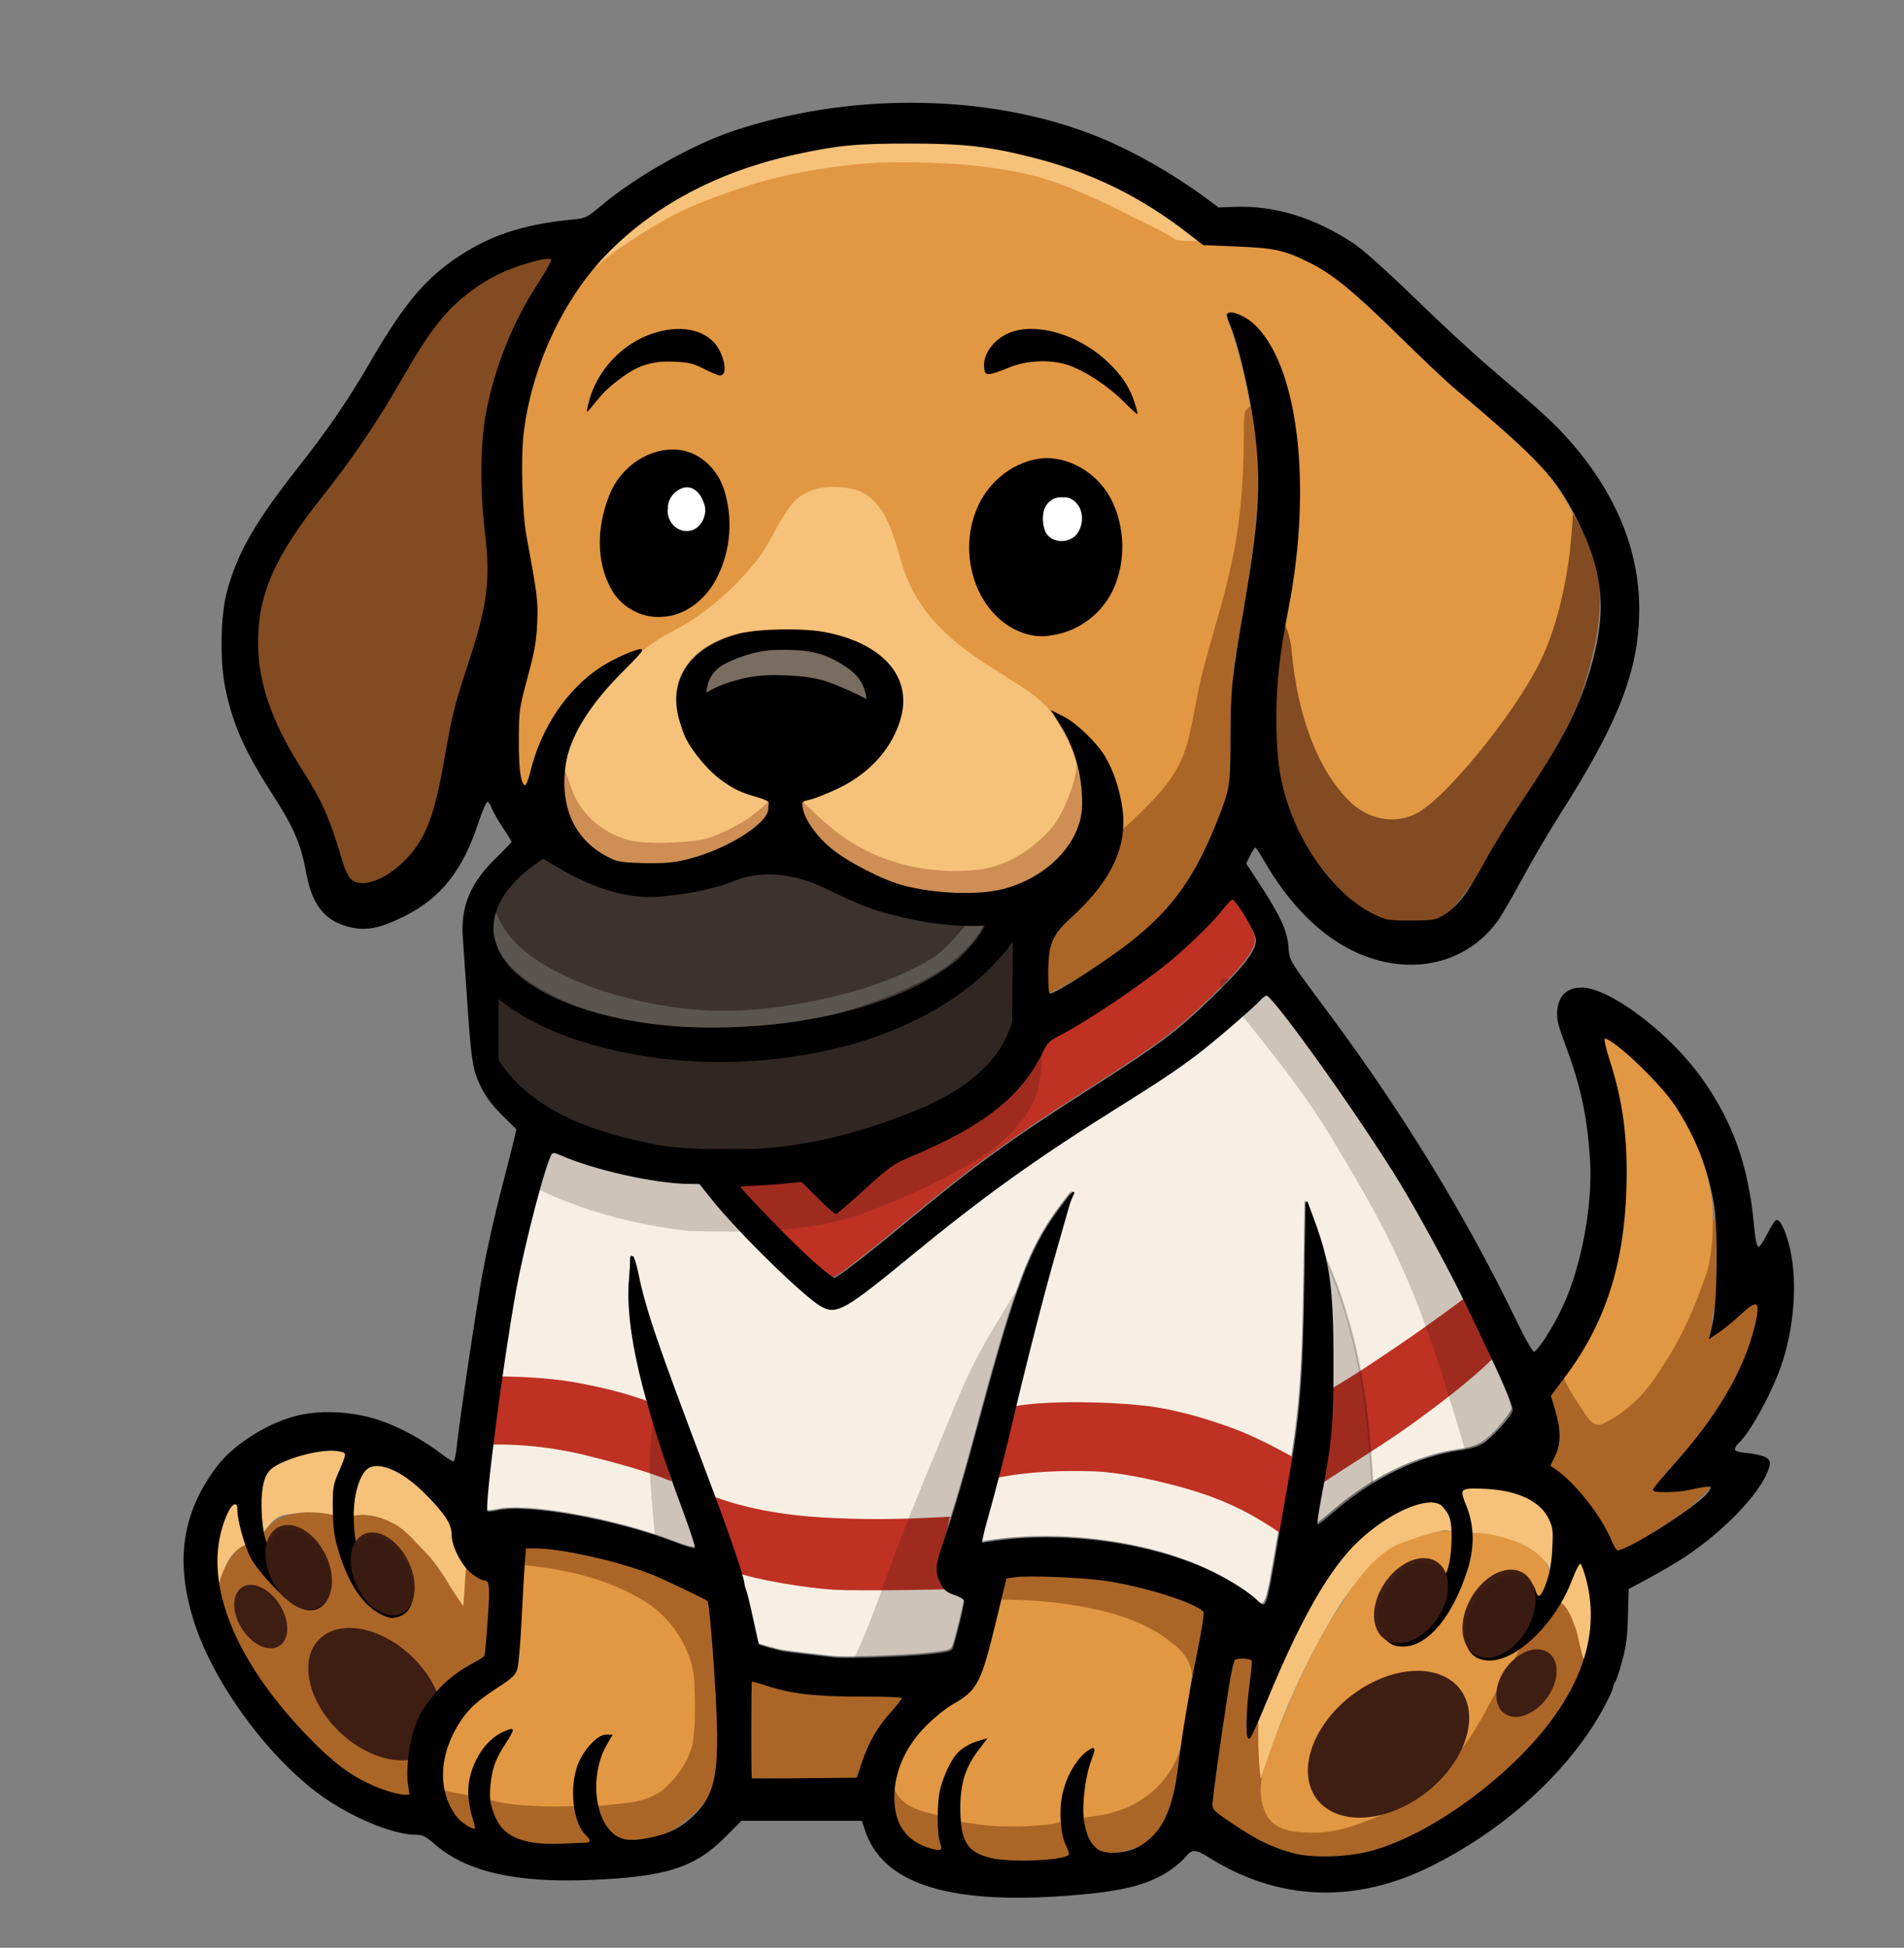 <?xml version="1.0" encoding="UTF-8" standalone="no"?>
<!-- Created with Inkscape (http://www.inkscape.org/) -->

<svg
   width="252mm"
   height="257.721mm"
   viewBox="0 0 252 257.721"
   version="1.1"
   id="svg5"
   inkscape:version="1.1.1 (3bf5ae0d25, 2021-09-20)"
   sodipodi:docname="hockey-pup.svg"
   xmlns:inkscape="http://www.inkscape.org/namespaces/inkscape"
   xmlns:sodipodi="http://sodipodi.sourceforge.net/DTD/sodipodi-0.dtd"
   xmlns="http://www.w3.org/2000/svg"
   xmlns:svg="http://www.w3.org/2000/svg">
  <rect x="0" y="0" width="252" height="257.721" fill="#808080" stroke="none"/>
  <sodipodi:namedview
     id="namedview7"
     pagecolor="#ffffff"
     bordercolor="#666666"
     borderopacity="1.0"
     inkscape:pageshadow="2"
     inkscape:pageopacity="0.0"
     inkscape:pagecheckerboard="0"
     inkscape:document-units="mm"
     showgrid="false"
     inkscape:zoom="0.34999068"
     inkscape:cx="741.44832"
     inkscape:cy="501.44192"
     inkscape:window-width="1920"
     inkscape:window-height="1009"
     inkscape:window-x="-8"
     inkscape:window-y="-8"
     inkscape:window-maximized="1"
     inkscape:current-layer="g95006"
     showborder="false"
     lock-margins="true"
     fit-margin-top="5"
     fit-margin-left="5"
     fit-margin-right="5"
     fit-margin-bottom="5" />
  <defs
     id="defs2" />
  <g
     inkscape:groupmode="layer"
     id="layer7"
     inkscape:label="Shade path"
     style="display:inline"
     sodipodi:insensitive="true"
     transform="translate(5,12.325)">
    <path
       id="path10430-9"
       style="display:inline;fill:#ab6627;fill-opacity:1;stroke:none;stroke-width:0.265;stroke-opacity:1"
       d="m 219.346,157.01 c -0.341,1.681 -1.151,5.358 -2.606,7.803 -1.998,3.668 -4.069,6.992 -7.537,9.474 -1.082,0.753 -1.743,1.482 -3.118,1.17 -1.216,-1.145 -1.811,-2.469 -2.674,-3.852 -0.201,-0.787 -1.697,-2.782 -1.697,-2.782 0,0 -1.847,2.273 -2.195,2.7 -0.257,0.878 0.518,2.189 0.64,3.043 0.596,2.113 0.287,4.582 -0.958,6.482 -0.171,0.748 1.637,1.089 2.007,1.563 3.119,2.456 4.574,6.332 6.182,9.957 0.146,0.693 1.826,0.598 2.249,0.293 2.867,-1.355 5.935,-3.531 8.517,-5.368 0.899,-0.707 2.227,-1.852 2.955,-2.737 0.657,-0.655 0.612,-1.629 -0.356,-1.481 -0.968,0.148 -2.833,0.479 -4.136,0.619 -0.886,0.049 -1.261,0.286 -2.113,0.016 0.731,-1.207 1.425,-1.875 2.342,-2.849 4.894,-5.338 8.478,-10.19 10.325,-17.296 0.133,-0.884 0.865,-3.4 0.666,-4.301 -0.34,-0.624 -1.83,0.042 -2.134,0.369 -1.328,1.375 -2.005,2.211 -3.977,3.449 -0.476,-1.241 0.291,-2.257 0.305,-3.437 0.014,-1.18 0.754,-9.872 0.146,-10.927 -2.044,0.682 -2.49,6.412 -2.831,8.092 z"
       sodipodi:nodetypes="zccccccccccccczccccccczcz" />
    <path
       id="path10396-2"
       style="display:inline;fill:#ab6627;fill-opacity:1;stroke:none;stroke-width:0.265;stroke-opacity:1"
       d="m 94.166,209.168 c -0.7,0.116 -0.411,0.993 -0.489,1.491 -0.039,4.199 -0.09,8.4 0.038,12.598 4.997,0.085 9.994,-0.035 14.99,-0.062 0.96,-3.149 2.127,-6.3 4.395,-8.753 0.697,-0.772 1.441,-1.54 1.841,-2.518 -0.47,-0.887 -1.613,-0.598 -2.433,-0.704 -5.547,-0.162 -11.276,0.271 -16.592,-1.643 -0.572,-0.171 -1.151,-0.372 -1.75,-0.408 z" />
    <path
       style="display:inline;fill:#ab6627;fill-opacity:1;stroke:none;stroke-width:0.265;stroke-opacity:1"
       d="m 64.22,226.159 c -1.008,-0.044 -8.944,-1.87 -8.944,-1.87 -0.384,-0.068 -2.632,-2.278 -2.632,-2.278 l 0.129,3.145 c 0.063,1.54 2.03,3.726 3.881,4.707 2.364,1.252 5.263,1.672 7.063,1.866 1.8,0.194 15.686,-0.154 17.385,-0.551 1.699,-0.398 6.382,-3.256 7.748,-6.053 1.283,-2.627 1.474,-5.065 1.09,-12.587 -0.181,-3.544 -0.034,-7.095 -0.051,-8.57 -0.017,-1.474 -0.051,-3.62 -0.27,-5.425 -1.276,-0.589 -7.952,-3.761 -10.916,-4.704 -4.161,-1.325 -12.277,-2.787 -14.03,-2.617 -0.742,0.072 -1.345,1.499 -1.557,2.243 -0.295,1.035 -0.17,2.159 1.142,2.165 0.457,0.002 3.813,0.109 5.32,0.409 7.136,1.425 12.047,4.317 14.568,7.98 2.53,3.677 3.364,10.158 1.79,15.46 -0.487,1.64 -2.206,3.898 -3.678,4.964 -1.316,0.953 -3.354,1.356 -5.469,1.652 -3.585,0.243 -7.852,0.308 -12.57,0.062 z"
       id="path10380-7"
       sodipodi:nodetypes="cscsszzsszcssscsssscc" />
    <path
       style="display:inline;fill:#ab6627;fill-opacity:1;stroke:none;stroke-width:0.265;stroke-opacity:1"
       d="m 151.128,223.56 c 0.737,-2.768 -0.477,-5.326 -0.986,-3.921 -0.468,1.293 -4.572,5.487 -6.103,6.262 -1.531,0.775 -3.451,1.518 -4.6,1.761 -1.149,0.243 -5.35,1.143 -10.487,0.914 -5.138,-0.229 -9.821,-1.067 -11.355,-1.626 -0.853,-0.311 -4.27,-2.681 -4.78,-3.919 -0.115,-0.28 -1.286,0.136 -1.291,0.482 -0.033,2.288 0.313,4.93 1.784,6.721 5.54,3.947 11.338,3.695 15.804,3.781 4.466,0.087 14.012,-0.592 17.331,-2.361 2.21,-1.419 3.945,-5.325 4.682,-8.093 z"
       id="path10352-7"
       sodipodi:nodetypes="zszzzsssczcz" />
    <path
       style="fill:#ab6627;fill-opacity:1;stroke:none;stroke-width:0.265px;stroke-linecap:butt;stroke-linejoin:miter;stroke-opacity:1"
       d="m 125.952,200.116 c 0,0 3.503,-0.189 5.615,-0.06 2.112,0.129 4.817,0.469 7.016,0.935 2.199,0.466 4.222,0.982 6.147,1.804 1.925,0.822 4.135,2.091 5.336,3.068 1.201,0.978 1.536,1.529 2.081,2.344 0.545,0.815 1.203,2.472 1.203,2.472 l 2.272,-10.825 c 0,0 -4.888,-2.52 -7.818,-3.408 -2.93,-0.888 -6.215,-1.407 -9.689,-1.737 -3.474,-0.33 -11.092,-0.134 -11.092,-0.134 -0.273,1.751 -1.127,3.682 -1.071,5.539 z"
       id="path202382"
       sodipodi:nodetypes="czzzzzcczzcc" />
    <path
       style="fill:#ab6627;fill-opacity:1;stroke:none;stroke-width:0.265px;stroke-linecap:butt;stroke-linejoin:miter;stroke-opacity:1"
       d="m 56.509,194.663 -0.378,5.292 c 0,0 -2.034,-3.352 -3.213,-4.914 -1.13,-1.497 -2.288,-3.001 -3.685,-4.252 -0.912,-0.816 -1.89,-1.622 -3.024,-2.084 -1.243,-0.506 -2.637,-0.513 -3.969,-0.679 -1.505,-0.187 -3.02,-0.41 -4.536,-0.356 -1.874,0.066 -3.849,0.073 -5.563,0.834 -0.824,0.366 -1.47,1.009 -2.091,1.717 -0.956,1.09 -2.548,1.449 -3.591,2.457 -0.587,0.567 -1.028,1.274 -1.451,1.973 -0.354,0.586 -0.9,1.846 -0.9,1.846 l -0.389,2.229 c 0,0 0.459,2.3 1.256,4.103 0.797,1.803 2.331,4.179 3.847,6.481 1.515,2.302 3.49,5.304 5.292,7.276 1.802,1.972 3.768,3.507 5.292,4.63 1.524,1.123 3.685,2.268 3.685,2.268 0,0 2.957,1.269 4.063,1.512 1.107,0.243 2.758,0.456 2.758,0.456 0,0 -0.277,-1.759 -0.283,-2.74 -0.006,-0.981 0.01,-1.874 0.283,-3.118 0.273,-1.244 0.796,-2.788 1.512,-4.252 0.716,-1.465 1.698,-3.04 2.601,-4.141 0.903,-1.101 1.815,-1.957 2.63,-2.569 1.052,-0.717 2.158,-1.281 3.274,-1.89 l 0.567,-10.962 -2.474,-0.74 z"
       id="path216427"
       sodipodi:nodetypes="ccaaaaaasaacczzzzczczzzzccccc" />
    <path
       style="fill:#ab6627;fill-opacity:1;stroke:none;stroke-width:0.265px;stroke-linecap:butt;stroke-linejoin:miter;stroke-opacity:1"
       d="m 157.62,206.097 c -1.039,7.056 -2.079,14.111 -3.118,21.167 1.543,1.122 3.076,2.416 4.773,3.129 3.206,1.603 6.76,3.345 9.928,3.366 4.791,-0.093 9.281,-1.648 13.326,-3.36 4.632,-2.403 9.015,-5.286 12.674,-8.799 2.236,-2.179 4.743,-5.362 6.031,-7.293 1.288,-1.93 2.034,-2.472 2.531,-3.641 0.497,-1.169 1.342,-1.89 1.09,-3.109 -0.252,-1.219 -0.042,-2.737 -0.736,-4 -0.694,-1.263 -1.534,-3.281 -2.557,-3.886 -1.022,-0.605 -1.417,-0.42 -2.421,1.059 -1.003,1.479 -2.756,3.754 -4.279,6.318 -1.523,2.564 -3.254,6.513 -4.889,9.001 -1.636,2.488 -3.072,4.651 -4.587,6.093 -3.835,3.654 -9.886,6.808 -15.145,7.063 -3.241,-0.21 -5.58,0.591 -7.067,-2.155 -0.584,-1.679 -1.005,-4.162 -1.11,-7.711 -0.105,-3.55 -0.104,-9.017 -0.189,-13.526 -1.417,0.095 -2.835,0.189 -4.252,0.283 z"
       id="path268886"
       sodipodi:nodetypes="cccccczzzzzzzzccczcc" />
  </g>
  <g
     inkscape:groupmode="layer"
     id="layer10"
     inkscape:label="Base body path"
     style="display:inline;opacity:1"
     sodipodi:insensitive="true"
     transform="translate(5,12.325)">
    <path
       style="display:inline;fill:#e29742;fill-opacity:1;stroke:none;stroke-width:0.265;stroke-opacity:1"
       d="m 133.4,116.318 c 0,-3.991 0.479,-5.133 3.19,-7.613 5.201,-4.758 7.288,-9.235 6.611,-14.184 -0.338,-2.469 -1.144,-4.907 -2.239,-6.776 -1.031,-1.759 -3.741,-4.4 -5.362,-5.224 l -1.372,-0.698 0.938,1.466 c 1.989,3.109 3.004,6.719 2.99,10.63 -0.018,4.928 -4.382,9.674 -10.402,11.311 -3.335,0.907 -9.179,0.707 -13.485,-0.461 -2.8,-0.76 -7.42,-3.151 -9.576,-4.957 -1.977,-1.656 -3.491,-3.837 -3.743,-5.391 -0.149,-0.917 -0.142,-0.925 1.135,-1.24 0.707,-0.174 2.397,-0.854 3.755,-1.511 4.164,-2.012 7.124,-5.419 8.134,-9.36 1.359,-5.305 -2.555,-9.576 -10.074,-10.993 -2.889,-0.544 -8.901,-0.409 -11.332,0.255 -6.175,1.687 -9.075,5.81 -7.726,10.985 0.244,0.937 0.662,2.131 0.929,2.653 0.907,1.778 2.862,4.114 4.412,5.272 1.753,1.31 2.72,1.778 4.986,2.415 0.873,0.245 1.576,0.583 1.561,0.75 -0.015,0.167 -0.044,0.597 -0.066,0.956 -0.132,2.174 -6.223,5.812 -11.587,6.921 -1.41,0.292 -2.975,0.386 -5.221,0.314 -2.879,-0.092 -3.352,-0.178 -4.621,-0.837 -4.401,-2.286 -6.393,-6.619 -5.615,-12.214 0.531,-3.817 3.201,-8.136 7.88,-12.747 1.374,-1.354 2.374,-2.462 2.222,-2.462 -0.719,0 -3.522,1.251 -5.159,2.303 -4.46,2.866 -7.955,8.034 -9.342,13.813 -0.255,1.063 -0.591,1.876 -0.775,1.876 -0.707,0 -1.028,-1.934 -1.009,-6.085 0.018,-3.977 0.053,-4.229 1.161,-8.334 0.918,-3.402 1.167,-4.805 1.267,-7.144 0.124,-2.906 0.031,-3.662 -1.422,-11.509 C 63.889,55.503 63.685,48.272 64.064,45.022 65.069,36.39 69.116,27.497 74.746,21.546 81.066,14.866 89.765,10.212 100.124,7.969 c 5.624,-1.218 8.007,-1.447 15.021,-1.441 7.288,0.006 10.442,0.36 16.272,1.825 7.725,1.941 14.258,5.116 20.576,9.999 l 2.056,1.589 4.559,0.191 c 4.972,0.209 6.256,0.505 9.698,2.238 2.945,1.483 5.762,3.794 11.55,9.474 3.045,2.988 6.31,6.086 7.256,6.884 11.625,9.81 13.538,11.857 16.443,17.596 3.567,7.046 3.999,12.364 1.638,20.154 -1.599,5.277 -3.768,9.41 -9.099,17.34 -1.565,2.328 -3.753,5.9 -4.861,7.938 -2.271,4.176 -3.604,5.891 -5.4,6.947 -1.161,0.682 -1.424,0.726 -4.41,0.726 -3.016,0 -3.261,-0.041 -4.895,-0.83 -4.732,-2.283 -9.325,-8.156 -11.477,-14.676 -1.087,-3.293 -1.512,-6.452 -1.51,-11.229 0.002,-4.763 0.413,-8.51 1.594,-14.55 3.226,-16.491 1.25,-32.476 -4.657,-37.675 -1.079,-0.95 -2.793,-1.638 -3.161,-1.269 -0.074,0.074 0.031,0.535 0.235,1.024 1.354,3.243 2.881,9.872 3.495,15.174 0.742,6.402 0.42,11.277 -1.47,22.254 -1.675,9.729 -1.818,11.096 -1.831,17.435 -0.013,6.388 -0.09,6.884 -1.714,10.98 -2.941,7.417 -5.85,11.553 -11.123,15.816 -3.235,2.615 -10.32,7.203 -11.124,7.203 -0.313,0 -0.385,-0.521 -0.385,-2.768 z"
       id="path10452-7" />
    <path
       style="display:inline;fill:#e29742;fill-opacity:1;stroke:none;stroke-width:0.265;stroke-opacity:1"
       d="m 207.535,175.856 c 3.016,-1.5 5.404,-4.002 7.148,-6.852 2.805,-4.072 4.799,-8.655 6.331,-13.339 0.678,-2.738 0.795,-6.032 0.617,-8.809 -0.624,-4.912 -2.392,-9.351 -5.143,-13.435 -1.122,-1.32 -2.32,-2.922 -3.78,-4.177 -1.3,-1.323 -4.382,-4.136 -5.868,-4.885 0.315,1.91 1.264,5.562 1.642,7.491 0.532,1.692 0.894,3.391 1.182,5.133 0.258,5.716 0.154,11.529 -1.118,17.15 -1.283,6.035 -3.543,9.623 -6.759,14.752 0.015,1.676 1.814,3.99 2.806,5.566 0.777,1.234 1.521,2.304 2.942,1.402 z"
       id="path10432-8"
       sodipodi:nodetypes="sssccsscsccscs" />
    <path
       style="display:inline;fill:#e29742;fill-opacity:1;stroke:none;stroke-width:0.265;stroke-opacity:1"
       d="m 56.143,225.051 c 5.754,1.234 4.793,1.032 5.754,1.234 2.582,0.342 5.206,0.47 7.814,0.392 5.679,-0.17 1.736,0.216 5.679,-0.17 3.944,-0.387 4.946,-0.531 7.058,-1.777 1.967,-1.589 3.578,-3.779 4.218,-6.247 0.457,-2.824 0.302,-5.71 0.224,-8.559 -0.388,-4.413 -3.333,-8.643 -7.164,-10.737 -4.278,-2.483 -9.306,-3.753 -14.18,-4.29 -0.928,-0.102 -1.754,-0.318 -2.036,0.36 -0.282,0.678 -0.02,2.248 -0.108,3.046 -0.357,3.23 -0.092,6.852 -0.692,10.05 -0.991,1.772 -3.333,2.288 -4.784,3.61 -1.084,0.949 -2.178,1.896 -3.034,3.26 -0.856,1.364 -1.671,3.332 -1.977,5.04 0.15,4.905 0.444,4.19 3.228,4.789 z"
       id="path10384-9"
       sodipodi:nodetypes="ccszssssssssszcc" />
    <path
       style="display:inline;fill:#e29742;fill-opacity:1;stroke:none;stroke-width:0.265;stroke-opacity:1"
       d="m 126.052,229.237 c 1.717,0.154 5.476,0.19 8.17,-0.24 8.705,-1.719 5.682,-0.792 8.705,-1.719 3.023,-0.926 5.45,-2.907 7.053,-5.429 0.919,-1.446 1.617,-3.679 1.904,-5.657 0.286,-1.978 0.41,-4.156 0.806,-6.302 0.334,-1.814 -1.057,-3.749 -2.491,-4.761 -4,-3.317 -9.196,-4.483 -14.249,-5.249 -2.843,-0.375 -7.01,-0.691 -9.865,-0.499 -0.45,3.152 -1.375,6.047 -2.292,9.085 -0.403,1.385 -1.977,2.857 -3.114,3.743 -2.697,1.59 -4.351,3.209 -5.982,5.928 -1.105,1.809 -1.575,3.683 -1.625,5.816 0.933,1.469 1.122,2.633 4.895,3.61 3.772,0.977 2.424,0.991 5.932,1.408 0.716,0.102 0.436,0.112 2.153,0.266 z"
       id="path10350-6"
       sodipodi:nodetypes="zczszssscccsszcz" />
    <path
       style="fill:#e29742;fill-opacity:1;stroke:none;stroke-width:0.265px;stroke-linecap:butt;stroke-linejoin:miter;stroke-opacity:1"
       d="m 163.763,217.531 c -1.317,3.196 -2.88,6.966 -1.119,10.315 1.21,2.247 4.083,2.287 6.315,2.308 2.707,0.016 5.274,-0.865 7.747,-1.867 3.417,-1.206 6.12,-3.782 8.818,-6.106 2.965,-2.51 4.956,-5.878 6.725,-9.28 2.902,-5.176 6.002,-10.338 7.743,-16.047 0.515,-2.084 -1.274,-3.679 -2.95,-4.533 -2.278,-1.311 -4.903,-1.825 -7.507,-1.86 -3.277,-0.615 -6.762,-0.018 -9.758,1.391 -3.152,1.655 -5.145,4.703 -6.954,7.648 -3.877,5.535 -6.52,11.803 -9.059,18.031 z"
       id="path266676"
       sodipodi:nodetypes="zzzzzzzzzzzzzzzzzzzzzzzz" />
  </g>
  <g
     inkscape:groupmode="layer"
     id="layer12"
     inkscape:label="Jersey path"
     style="display:inline"
     sodipodi:insensitive="true"
     transform="translate(5,12.325)">
    <path
       style="display:inline;fill:#f7efe3;fill-opacity:1;stroke:none;stroke-width:0.265;stroke-opacity:1"
       d="m 105.222,206.772 c -1.333,-0.132 -5.91,-0.682 -6.615,-0.794 -0.711,-0.113 -3.348,-0.848 -3.416,-0.952 -0.03,-0.046 -0.39,-1.631 -0.8,-3.522 -0.41,-1.892 -0.817,-3.559 -0.904,-3.704 -0.087,-0.146 -0.196,-0.562 -0.241,-0.926 -0.143,-1.151 -2.17,-7.029 -5.018,-14.552 -6.497,-17.163 -7.991,-21.539 -8.964,-26.26 -0.263,-1.273 -0.577,-2.315 -0.699,-2.315 -0.122,0 -0.195,0.149 -0.162,0.331 0.033,0.182 -0.031,1.402 -0.142,2.712 -0.542,6.377 1.699,15.915 7.238,30.807 0.89,2.392 1.562,4.493 1.494,4.669 -0.086,0.225 -1.027,-0.024 -3.152,-0.834 -7.651,-2.918 -19.228,-4.975 -23.046,-4.095 -0.714,0.165 -1.391,0.205 -1.502,0.09 -0.438,-0.451 2.055,-19.758 3.769,-29.181 1.153,-6.341 4.019,-17.251 4.776,-18.183 0.205,-0.252 0.475,-0.23 1.229,0.102 4.489,1.975 12.528,3.769 17.048,3.804 l 1.38,0.011 1.717,2.146 c 3.465,4.331 12.092,12.77 14.368,14.054 1.93,1.088 3.037,0.466 11.432,-6.425 9.915,-8.139 16.679,-12.995 27.649,-19.848 5.389,-3.367 7.727,-4.928 10.451,-6.981 2.169,-1.634 7.538,-6.26 8.442,-7.273 0.277,-0.311 0.658,-0.565 0.846,-0.565 0.912,0 12.43,16.15 17.808,24.968 2.358,3.867 6.824,12.088 8.5,15.645 0.685,1.455 2.076,4.372 3.091,6.482 2.073,4.311 3.251,7.145 3.251,7.821 0,0.592 -2.575,3.52 -3.879,4.409 -0.719,0.491 -1.633,0.78 -3.132,0.992 -5.492,0.775 -11.281,3.554 -16.373,7.86 -2.337,1.976 -2.488,2.082 -2.683,1.887 -0.09,-0.09 0.141,-1.752 0.513,-3.695 1.384,-7.231 1.6,-9.638 1.597,-17.819 -0.003,-9.785 -0.456,-13.123 -2.548,-18.785 l -0.88,-2.381 -0.165,10.848 c -0.19,12.471 -0.603,17.591 -2.091,25.929 -0.286,1.601 -0.938,5.351 -1.45,8.334 -1.544,8.997 -1.511,8.915 -2.986,7.529 -1.092,-1.026 -3.208,-2.378 -5.513,-3.523 -8.07,-4.006 -20.071,-5.653 -29.83,-4.092 l -1.041,0.167 0.191,-0.9 c 0.105,-0.495 0.241,-1.079 0.303,-1.297 1.226,-4.343 2.435,-8.99 3.304,-12.7 1.998,-8.522 4.439,-18.072 6.088,-23.812 0.899,-3.129 1.662,-5.808 1.696,-5.953 0.067,-0.285 0.407,-1.158 0.618,-1.587 0.265,-0.537 -0.421,0.29 -1.863,2.249 -3.714,5.044 -5.646,10.151 -10.136,26.788 -2.425,8.984 -3.477,12.572 -4.867,16.604 -1.206,3.497 -1.272,4.185 -0.546,5.684 0.436,0.901 0.756,1.171 1.852,1.565 0.863,0.31 1.325,0.629 1.325,0.913 -5.3e-4,0.642 -1.281,5.817 -1.575,6.367 -0.203,0.379 -0.855,0.532 -3.338,0.784 -3.32,0.337 -10.688,0.577 -12.416,0.406 z"
       id="path10400-1-6"
       sodipodi:nodetypes="ssssssssssssscscsssscsssssssssssssssscscsssssscscssssssssssssss" />
  </g>
  <g
     inkscape:groupmode="layer"
     id="layer17"
     inkscape:label="Jersey trim path"
     style="display:inline"
     sodipodi:insensitive="true"
     transform="translate(5,12.325)">
    <path
       style="display:inline;fill:#be3123;fill-opacity:1;stroke:none;stroke-width:0.265;stroke-opacity:1"
       d="m 102.293,154.324 c -2.464,-2.187 -9.401,-9.313 -9.595,-9.856 -0.049,-0.136 0.606,-0.25 1.455,-0.254 0.849,-0.004 2.732,-0.122 4.185,-0.264 l 2.641,-0.257 2.127,2.116 c 1.17,1.164 2.224,2.116 2.343,2.116 0.119,0 1.819,-1.459 3.777,-3.241 3.282,-2.988 3.761,-3.326 6.128,-4.321 9.583,-4.03 14.52,-7.92 17.279,-13.618 0.645,-1.331 0.956,-1.661 2.122,-2.252 3.765,-1.908 11.362,-7.038 15.181,-10.251 2.453,-2.064 5.625,-5.21 6.655,-6.599 0.512,-0.691 1.093,-1.257 1.292,-1.257 0.477,0 2.983,4.092 3.194,5.214 0.254,1.355 -1.118,3.33 -4.923,7.085 -5.197,5.129 -7.428,6.837 -16.404,12.562 -11.185,7.133 -15.82,10.485 -24.739,17.889 -5.463,4.535 -9.342,7.521 -9.772,7.521 -0.176,0 -1.502,-1.05 -2.947,-2.333 z"
       id="path10434-6-1" />
    <path
       style="display:inline;fill:#be3123;fill-opacity:1;stroke:none;stroke-width:0.265;stroke-opacity:1"
       d="m 82.549,179.182 c -0.923,-2.799 -2.02,-6.186 -2.02,-6.186 -2.848,-0.999 -5.222,-1.602 -8.504,-2.246 -3.282,-0.645 -7.039,-0.931 -10.937,-0.954 -0.352,2.219 -0.564,3.136 -0.635,4.612 -0.071,1.476 -0.47,4.391 -0.47,4.391 4.643,-0.061 8.69,0.514 12.201,1.344 3.945,0.981 8.05,2.04 11.714,3.536 -0.034,-0.364 -1.302,-4.135 -1.349,-4.497 z"
       id="path10424-4"
       sodipodi:nodetypes="cczczccccc" />
    <path
       style="display:inline;fill:#be3123;fill-opacity:1;stroke:none;stroke-width:0.265;stroke-opacity:1"
       d="m 181.999,176.003 c 3.495,-2.534 7.652,-5.684 10.538,-8.533 -1.15,-2.311 -3.784,-7.972 -3.784,-7.972 -3.118,2.337 -6.256,4.568 -8.965,6.397 -2.709,1.828 -5.522,3.753 -8.811,5.659 0,0 -0.243,3.864 -0.483,5.62 -0.16,2.034 -0.764,6.934 -0.764,6.934 3.972,-2.65 8.774,-5.571 12.269,-8.105 z"
       id="path10422-9"
       sodipodi:nodetypes="zcczcccz" />
    <path
       style="display:inline;fill:#be3123;fill-opacity:1;stroke:none;stroke-width:0.265;stroke-opacity:1"
       d="m 165.353,186.011 c 0.297,-1.517 0.594,-3.753 0.879,-5.501 -2.418,-1.291 -5.263,-2.845 -8.241,-3.923 -2.978,-1.078 -7.234,-2.447 -11.609,-2.934 -4.375,-0.487 -12.542,-0.743 -17.209,0.102 -0.63,1.885 -0.971,3.134 -1.34,4.626 -0.369,1.492 -0.909,3.825 -0.948,4.845 4.259,-0.87 8.554,-1.003 12.814,-0.879 4.26,0.124 11.438,1.828 15.562,3.347 4.124,1.519 6.666,3.136 9.213,4.838 -0.084,-0.313 0.582,-3.004 0.879,-4.521 z"
       id="path10414-4"
       sodipodi:nodetypes="zczzccczzcz" />
    <path
       style="display:inline;fill:#be3123;fill-opacity:1;stroke:none;stroke-width:0.265;stroke-opacity:1"
       d="m 120.602,197.954 c 0,0 -0.458,-3.105 -0.56,-4.64 -0.102,-1.535 0.678,-4.965 0.678,-4.965 -6.333,0.397 -11.829,0.412 -17.023,0.098 -5.193,-0.314 -10.184,-1.242 -14.024,-2.689 0,0 2.14,8.401 3.06,10.057 2.323,0.855 8.9,1.995 12.706,2.203 3.807,0.208 15.162,-0.064 15.162,-0.064 z"
       id="path10408-2"
       sodipodi:nodetypes="czczcczcc" />
  </g>
  <g
     inkscape:groupmode="layer"
     id="layer21"
     inkscape:label="Jersey shadow path"
     style="display:inline"
     sodipodi:insensitive="true"
     transform="translate(5,12.325)">
    <path
       style="opacity:0.2;fill:#241610;fill-opacity:1;stroke:none;stroke-width:0.265px;stroke-linecap:butt;stroke-linejoin:miter;stroke-opacity:1"
       d="m 158.344,120.744 c 5.261,6.515 10.182,12.583 14.168,19.65 5.112,8.406 8.756,15.489 11.891,24.816 1.588,4.412 3.463,10.779 4.779,15.279 l 6.804,-6.804 c -4.82,-11.083 -9.622,-22.279 -16.548,-32.25 -4.167,-6.442 -8.405,-12.846 -13.211,-18.837 -1.524,-1.324 -2.845,-4.972 -4.514,-4.84 -1.123,0.995 -8.63,-3.529 -3.369,2.986 z"
       id="path274433"
       sodipodi:nodetypes="zzzzzcczz" />
    <path
       style="opacity:0.2;fill:#241610;fill-opacity:1;stroke:#000000;stroke-width:0.265px;stroke-linecap:butt;stroke-linejoin:miter;stroke-opacity:1"
       d="m 169.587,152.348 c 0,0 1.608,3.41 2.405,5.613 0.797,2.203 1.614,4.854 2.272,7.617 0.657,2.764 1.197,5.833 1.604,8.954 0.407,3.121 0.802,9.756 0.802,9.756 l -9.087,7.083 c 0,0 2.218,-11.946 2.673,-16.571 0.455,-4.625 0.509,-7.342 0.401,-11.092 -0.108,-3.75 -1.069,-11.359 -1.069,-11.359 z"
       id="path281178"
       sodipodi:nodetypes="czzzcczzc" />
    <path
       style="opacity:0.2;fill:#241610;fill-opacity:1;stroke:none;stroke-width:0.265px;stroke-linecap:butt;stroke-linejoin:miter;stroke-opacity:1"
       d="m 129.496,158.495 c 0,0 -3.75,5.946 -5.479,9.355 -1.729,3.408 -3.068,6.929 -4.811,11.092 -1.743,4.163 -4.088,9.929 -5.613,13.898 -1.91,5.212 -3.492,10.012 -5.88,14.967 h 13.898 l 2.806,-10.29 -3.074,-1.604 -0.802,-3.876 4.544,-17.106 z"
       id="path283668"
       sodipodi:nodetypes="czzcccccccc" />
    <path
       style="opacity:0.2;fill:#241610;fill-opacity:1;stroke:none;stroke-width:0.265px;stroke-linecap:butt;stroke-linejoin:miter;stroke-opacity:1"
       d="m 81.519,175.2 c 0,0 -0.501,4.071 -0.535,5.88 -0.033,1.809 0.137,3.14 0.267,4.945 0.131,1.805 0.535,5.88 0.535,5.88 l 6.548,2.138 -2.539,-7.885 z"
       id="path284957"
       sodipodi:nodetypes="czzcccc" />
    <path
       style="opacity:0.2;fill:#241610;fill-opacity:1;stroke:none;stroke-width:0.265px;stroke-linecap:butt;stroke-linejoin:miter;stroke-opacity:1"
       d="m 67.22,138.449 -1.871,6.147 c 6.494,3.279 13.671,5.151 20.882,5.957 7.363,0.17 14.905,0.241 22.016,-1.948 5.838,-2.132 11.359,-4.578 16.627,-7.86 3.094,-1.993 5.571,-4.413 7.02,-7.521 1.25,-2.681 1.076,-8.807 1.076,-8.807 -1.969,5.49 -6.876,9.158 -11.721,12.007 -8.734,4.554 -18.721,6.479 -28.526,6.335 -9.344,-0.667 -17.968,-1.586 -25.503,-4.31 z"
       id="path286356"
       sodipodi:nodetypes="cczzzazzcc" />
  </g>
  <g
     inkscape:groupmode="layer"
     id="layer15"
     inkscape:label="Puck path"
     style="display:inline"
     sodipodi:insensitive="true"
     transform="translate(5,12.325)">
    <path
       id="path74942"
       style="fill:#3d332e;fill-opacity:1;stroke:none;stroke-width:0.215;stroke-opacity:1"
       d="m 66.664,100.766 c -2.832,1.827 -5.635,4.253 -6.578,7.614 -0.825,2.745 0.372,5.701 2.334,7.654 2.99,3.012 7.07,4.606 11.072,5.768 8.516,2.412 17.546,2.46 26.272,1.306 7.455,-1.115 15.03,-3.142 21.189,-7.663 1.688,-1.302 3.15,-2.928 4.276,-4.737 0.161,-0.33 0.51,-0.943 0.365,-1.148 -4.276,0.258 -8.545,-0.329 -12.652,-1.425 -3.689,-0.806 -6.974,-2.74 -10.428,-4.176 -3.53,-1.361 -7.632,-1.662 -11.132,-0.046 -3.413,1.173 -7.078,1.77 -10.706,1.888 -5.054,-0.091 -9.633,-2.474 -13.816,-5.095 -0.068,-0.097 -0.13,0.038 -0.196,0.058 z" />
    <path
       id="path85828"
       style="fill:#312722;fill-opacity:1;stroke:#312722;stroke-width:0.235;stroke-miterlimit:4;stroke-dasharray:none;stroke-opacity:1"
       d="m 128.775,111.529 c -4.6,6.504 -11.769,10.648 -19.246,13.113 -6.703,2.153 -13.742,3.063 -20.776,2.941 -6.772,-0.163 -13.536,-1.315 -19.873,-3.782 -3.035,-1.233 -5.899,-2.841 -8.385,-4.979 0,3.008 0,6.016 0,9.023 2.933,4.647 7.884,7.588 12.984,9.318 3.193,1.078 6.483,1.904 9.819,2.383 3.864,0.474 7.769,0.357 11.653,0.295 7.984,-0.401 15.775,-2.677 23.065,-5.874 4.23,-1.977 8.37,-4.878 10.393,-9.226 0.449,-1.011 0.895,-2.068 0.757,-3.2 0.031,-3.559 0.06,-7.118 0.092,-10.677 -0.161,0.221 -0.323,0.443 -0.484,0.664 z" />
  </g>
  <g
     inkscape:groupmode="layer"
     id="layer14"
     inkscape:label="Puck highlight path"
     style="display:inline"
     sodipodi:insensitive="true"
     transform="translate(5,12.325)">
    <path
       style="display:inline;fill:#5b554f;fill-opacity:1;stroke:none;stroke-width:0.265;stroke-opacity:1"
       d="m 98.95,120.773 c 6.779,-1.078 13.732,-2.797 19.572,-6.404 1.797,-1.11 4.459,-4.503 4.459,-4.503 l 2.254,0.004 c 0,0 -0.386,1.79 -4.196,5.051 -3.81,3.261 -13.043,6.64 -20.131,8.05 -6.553,1.304 -13.417,1.105 -20.044,0.247 -3.839,-0.497 -7.28,-1.322 -11.193,-3.098 -3.913,-1.776 -6.013,-3.38 -7.281,-4.757 -1.428,-1.552 -2.447,-3.519 -2.423,-4.362 0.024,-0.843 0.234,-2.138 0.497,-3.335 0,0 0.199,1.067 1.034,2.475 0.835,1.408 2.28,3.232 5.465,5.143 4.669,2.801 10.423,4.548 15.976,5.475 5.264,0.879 10.741,0.851 16.012,0.013 z"
       id="path10442-6"
       sodipodi:nodetypes="aacczaasssczsaa" />
  </g>
  <g
     inkscape:groupmode="layer"
     id="layer18"
     inkscape:label="Paw pad path"
     sodipodi:insensitive="true"
     style="display:inline;opacity:1"
     transform="translate(5,12.325)">
    <ellipse
       style="display:inline;fill:#3c1c13;fill-opacity:0.973;stroke:none;stroke-width:0.468;stroke-miterlimit:4;stroke-dasharray:none;stroke-opacity:1"
       id="path220893-0"
       cx="-122.232"
       cy="178.671"
       rx="6.912"
       ry="10.416"
       transform="matrix(0.691,-0.723,0.723,0.691,0,0)" />
    <ellipse
       style="display:inline;fill:#3c1c13;fill-opacity:0.973;stroke:none;stroke-width:0.204;stroke-miterlimit:4;stroke-dasharray:none;stroke-opacity:1"
       id="path220893-6-3"
       cx="-92.912"
       cy="174.366"
       rx="2.978"
       ry="4.59"
       transform="matrix(0.769,-0.64,0.579,0.815,0,0)" />
    <ellipse
       style="display:inline;fill:#3c1c13;fill-opacity:0.973;stroke:none;stroke-width:0.227;stroke-miterlimit:4;stroke-dasharray:none;stroke-opacity:1"
       id="path220893-6-5-5-1"
       cx="276.015"
       cy="143.196"
       rx="3.454"
       ry="4.901"
       transform="matrix(0.953,0.302,-0.461,0.887,0,0)"
       inkscape:transform-center-x="0.78491615"
       inkscape:transform-center-y="1.0251149" />
    <ellipse
       style="display:inline;fill:#3c1c13;fill-opacity:0.973;stroke:none;stroke-width:0.558;stroke-miterlimit:4;stroke-dasharray:none;stroke-opacity:1"
       id="path220893-6-5-5-1-3"
       cx="282.273"
       cy="178.819"
       rx="9.115"
       ry="11.192"
       transform="matrix(0.971,0.238,-0.533,0.846,0,0)"
       inkscape:transform-center-x="2.0830897"
       inkscape:transform-center-y="2.2388379" />
  </g>
  <g
     inkscape:groupmode="layer"
     id="layer19"
     inkscape:label="Highlight base path"
     style="display:inline"
     sodipodi:insensitive="true"
     transform="translate(5,12.325)">
    <path
       id="path10460-4"
       style="display:inline;fill:#f6c279;fill-opacity:1;stroke:none;stroke-width:0.265;stroke-opacity:1"
       d="m 104.535,52.131 c -1.995,0.091 -3.98,1.03 -5.09,2.733 -1.79,2.443 -2.817,5.382 -4.863,7.652 -3.027,3.665 -6.755,6.775 -11.003,8.923 -3.452,1.811 -6.208,4.678 -8.689,7.633 -2.414,2.968 -4.853,6.292 -5.216,10.226 -0.137,1.57 0.952,2.856 1.51,4.232 1.944,3.689 6.124,5.7 10.173,5.919 5.093,0.34 10.301,-1.224 14.368,-4.303 0.397,-0.35 1.335,-1.308 0.912,-1.921 -0.721,-0.7 -1.81,-0.506 -2.663,-0.921 -4.933,-1.736 -8.886,-6.205 -9.488,-11.401 -0.356,-3.184 1.515,-6.339 4.285,-7.852 3.675,-2.196 8.114,-2.215 12.261,-2.081 3.773,0.153 7.748,1.118 10.658,3.675 2.044,1.726 2.526,4.552 2.25,7.175 -0.733,3.526 -2.904,6.338 -5.899,8.324 -1.922,1.085 -3.876,2.12 -6.06,2.637 -0.597,0.212 -0.845,1.024 -0.315,1.447 1.906,2.192 4.83,4.411 7.379,5.794 4.101,2.17 8.778,3.372 13.432,3.033 2.477,-0.099 4.972,-0.64 7.102,-1.955 2.59,-1.512 4.921,-3.581 6.491,-6.154 0.991,-1.809 1.61,-3.913 1.418,-5.983 -0.495,-2.349 -1.736,-4.459 -2.951,-6.498 -1.746,-2.611 -4.625,-4.06 -7.174,-5.747 -2.979,-1.838 -5.929,-3.815 -8.294,-6.389 -2.363,-2.406 -3.993,-5.453 -4.888,-8.691 -0.884,-2.898 -1.61,-6.153 -4.065,-8.174 -1.571,-1.231 -3.652,-1.435 -5.579,-1.334 z"
       sodipodi:nodetypes="cccccccccccccccccccccccccccccc" />
    <path
       style="fill:#f6c279;fill-opacity:1;stroke:none;stroke-width:0.265px;stroke-linecap:butt;stroke-linejoin:miter;stroke-opacity:1"
       d="m 72.195,24.38 c 0,0 2.764,-2.43 4.713,-3.791 1.949,-1.361 4.569,-3.035 7.004,-4.335 2.435,-1.301 5.269,-2.338 7.749,-3.213 2.479,-0.875 4.378,-1.46 7.087,-2.079 2.71,-0.618 6.261,-1.223 9.166,-1.512 2.905,-0.288 5.336,-0.324 8.221,-0.283 2.886,0.04 6.264,0.207 9.072,0.567 2.808,0.36 5.349,0.821 7.749,1.512 2.4,0.691 4.536,1.649 6.615,2.551 2.079,0.902 4.238,2.028 5.859,2.835 1.62,0.807 2.896,1.414 3.858,1.934 0.962,0.52 1.223,0.862 1.89,0.945 0.667,0.083 2.564,0.033 2.564,0.033 0,0 -2.968,-2.378 -4.626,-3.669 -1.658,-1.291 -3.675,-2.598 -6.142,-3.874 -2.468,-1.276 -6.072,-2.788 -8.694,-3.591 -2.621,-0.803 -4.44,-1.032 -6.898,-1.417 -2.459,-0.385 -4.975,-0.666 -7.843,-0.85 -2.868,-0.184 -6.64,-0.347 -9.355,-0.189 -2.715,0.158 -4.215,0.458 -6.898,0.945 -2.683,0.487 -6.289,1.12 -9.166,2.079 -2.877,0.959 -5.574,2.288 -8.032,3.591 -2.458,1.303 -4.794,2.751 -6.709,4.158 -1.916,1.406 -3.647,2.839 -4.819,4.158 -1.172,1.319 -2.362,3.496 -2.362,3.496 z"
       id="path236481"
       sodipodi:nodetypes="czzzzzzzzzzzzczzzzzzzzzzzcc" />
    <path
       style="fill:#f6c279;fill-opacity:1;stroke:none;stroke-width:0.265px;stroke-linecap:butt;stroke-linejoin:miter;stroke-opacity:1"
       d="m 56.729,194.31 -0.401,5.88 c 0,0 -1.182,-1.691 -1.67,-2.472 -0.488,-0.781 -0.798,-1.38 -1.32,-2.122 -0.521,-0.741 -1.021,-1.511 -1.988,-2.489 -0.967,-0.978 -2.279,-2.589 -3.708,-3.541 -1.457,-0.856 -3.003,-1.435 -4.677,-1.47 -0.947,0.04 -1.816,0.316 -2.74,0.267 -0.608,-0.038 -1.202,-0.295 -1.938,-0.401 -0.736,-0.106 -1.701,-0.205 -2.472,-0.2 -0.771,0.005 -1.436,0.1 -2.138,0.2 -0.702,0.101 -1.366,0.178 -1.904,0.484 -0.539,0.307 -0.937,0.75 -1.236,1.119 -0.299,0.37 -0.52,0.622 -0.735,1.002 -0.453,0.871 -0.908,1.092 -2.103,1.443 -1.195,0.35 -2.206,1.497 -2.739,2.628 -0.532,1.131 -0.783,1.831 -0.871,2.21 -0.089,0.379 -0.317,1.67 -0.317,1.67 0,0 -0.828,-3.007 -0.919,-4.343 -0.091,-1.337 0.182,-2.963 0.535,-4.343 0.352,-1.38 0.896,-2.746 1.537,-3.876 0.641,-1.129 1.329,-2.016 2.205,-2.873 0.876,-0.857 1.857,-1.702 3.725,-2.656 1.868,-0.954 5.342,-1.718 7.233,-1.754 1.891,-0.036 2.977,0.12 4.544,0.535 1.567,0.414 3.244,1.176 4.744,2.005 1.5,0.829 2.99,1.714 4.21,2.94 1.22,1.226 3.214,3.812 3.675,4.878 0.461,1.065 0.024,1.779 0.267,2.673 0.243,0.893 1.203,2.606 1.203,2.606 z"
       id="path241303"
       sodipodi:nodetypes="cczzzccczzzzzczzzczzzzzzzzzzzc" />
    <path
       style="fill:#f6c279;fill-opacity:1;stroke:none;stroke-width:0.265px;stroke-linecap:butt;stroke-linejoin:miter;stroke-opacity:1"
       d="m 161.589,212.806 c 0,0 -0.253,6.967 0.283,10.206 2.551,-7.994 5.943,-15.746 10.395,-22.868 2.131,-3.084 4.338,-6.486 7.814,-8.168 2.018,-0.719 4.055,-1.499 6.171,-1.848 1.863,0.304 3.756,0.28 5.631,0.508 2.982,0.553 6.319,1.576 8.047,4.255 0.601,1.734 -0.36,3.496 -0.354,5.254 2.075,-2.021 3.29,1.109 3.874,2.74 0.535,1.057 1.171,6.679 1.769,3.743 1.159,-3.26 0.528,-8.506 -0.179,-11.774 -1.321,-4.272 -4.173,-8.109 -7.863,-10.63 -3.199,-1.963 -7.183,-1.459 -10.706,-0.911 -4.693,0.942 -8.939,3.507 -12.551,6.57 -3.305,3.382 -5.415,6.064 -7.484,9.975 -2.069,3.911 -2.544,5.461 -3.842,8.715 -0.477,1.197 -1.005,4.235 -1.005,4.235 z"
       id="path262171"
       sodipodi:nodetypes="ccssssssscsssszsc" />
  </g>
  <g
     inkscape:groupmode="layer"
     id="layer20"
     inkscape:label="Highlight path"
     sodipodi:insensitive="true"
     style="display:inline"
     transform="translate(5,12.325)">
    <path
       style="display:inline;fill:#834b21;fill-opacity:1;stroke:none;stroke-width:0.265;stroke-opacity:1"
       d="m 191.638,101.895 c 1.316,-2.058 3.162,-5.612 4.494,-7.635 3.969,-6.031 7.225,-11.252 8.683,-16.336 1.417,-4.94 1.817,-7.004 1.933,-11.035 0.103,-3.592 -0.467,-5.664 -2.262,-8.921 l -1.286,-2.334 -0.201,2.646 c -0.403,5.294 -1.711,12.071 -4.259,17.151 -3.543,7.063 -12.622,18.116 -16.377,19.938 -2.912,1.413 -6.343,0.734 -8.823,-1.745 -4.137,-4.137 -6.834,-11.226 -7.601,-19.976 -0.185,-2.112 -0.989,-3.601 -0.989,-3.601 -0.177,-0.146 -0.375,0.67 -0.648,2.404 -1.046,6.646 -1.276,13.066 -0.392,17.724 0.475,2.506 2.124,6.966 3.242,8.964 2.07,3.702 5.751,7.834 8.485,9.322 2.734,1.488 8.935,1.564 10.329,0.651 1.394,-0.913 4.357,-5.158 5.673,-7.216 z"
       id="path10456-1"
       sodipodi:nodetypes="zsssscssssscssszzzz" />
    <path
       id="path10454-4"
       style="display:inline;fill:#ab6627;fill-opacity:1;stroke:none;stroke-width:0.265;stroke-opacity:1"
       d="m 159.812,42.084 c -0.284,1.151 -0.117,2.394 -0.193,3.58 -0.021,5.976 -0.497,11.937 -1.898,17.756 -0.944,4.234 -2.318,8.406 -3.409,12.621 -0.823,3.034 -1.247,6.177 -1.969,9.214 -0.608,2.715 -1.983,5.204 -3.834,7.268 -1.474,1.69 -3.212,3.369 -4.898,4.853 -0.662,0.113 -0.284,1.037 -0.505,1.509 -0.474,1.824 -1.189,3.234 -2.072,4.796 -1.46,2.025 -3.235,4.035 -5.149,5.639 -1.616,1.572 -2.556,3.613 -2.45,5.74 -0.011,1.32 -0.05,2.97 -0.052,4.29 4.163,-2.016 8.226,-4.425 11.748,-7.213 3.792,-3.012 7.15,-7.043 9.252,-11.409 1.348,-2.707 2.515,-4.56 3.128,-8.755 0.613,-4.195 0.349,-10.911 0.824,-16.355 1.215,-7.311 2.682,-14.524 3.103,-21.94 0.206,-3.395 0.195,-5.549 -0.178,-8.912 0.017,-0.524 -0.76,-3.39 -0.76,-3.39 0,0 -0.598,0.491 -0.686,0.708 z"
       sodipodi:nodetypes="cccccccccccccczcccccc" />
    <path
       style="display:inline;fill:#ce8e54;fill-opacity:1;stroke:none;stroke-width:0.265;stroke-opacity:1"
       d="m 87.362,101.43 c 1.504,-0.447 2.573,-0.931 3.96,-1.758 0.58,-0.346 2.073,-1.451 2.445,-1.657 0.297,-0.165 2.432,-1.797 2.719,-2.39 0.278,-0.574 0.598,-2.493 0.137,-1.834 -0.366,0.532 -1.973,1.688 -2.559,2.164 -0.891,0.593 -3.552,2.111 -5.511,2.643 -2.439,0.663 -8.063,0.811 -10.186,0.269 -3.124,-0.797 -5.624,-2.707 -7.113,-5.433 -0.744,-1.362 -1.532,-4.545 -1.693,-3.904 -0.386,1.539 0.362,7.671 2.233,9.187 1.331,1.079 2.289,2.003 2.922,2.24 1.724,0.644 4.146,1.067 5.771,1.07 2.289,0.005 5.372,-0.151 6.876,-0.598 z"
       id="path10462-0"
       sodipodi:nodetypes="ssssccssscssss" />
    <path
       style="display:inline;fill:#ce8e54;fill-opacity:1;stroke:none;stroke-width:0.265;stroke-opacity:1"
       d="m 134.076,102.532 c 0.9,-0.731 1.982,-1.893 2.466,-2.715 0.399,-0.677 1.22,-2.549 1.411,-3.508 0.338,-1.69 0.046,-5.701 -0.467,-7.346 -0.114,2.454 -1.817,6.461 -3.293,8.248 -2.254,2.624 -5.311,4.661 -8.716,5.39 -7.301,1.149 -15.16,-0.782 -20.777,-5.678 -0.949,-0.731 -2.761,-2.521 -3.672,-3.349 -0.767,0.748 0.618,2.754 1.175,3.53 1.672,2.198 3.365,3.964 5.646,5.236 1.073,0.599 2.572,1.288 3.823,1.721 2.149,0.744 4.472,1.124 6.727,1.439 2.824,0.394 6.097,0.464 8.884,-0.075 2.653,-0.513 5.96,-2.148 6.793,-2.894 0.833,-0.745 -3e-5,1e-5 -3e-5,1e-5 z"
       id="path10458-7"
       sodipodi:nodetypes="cssccccccsssssc" />
  </g>
  <g
     inkscape:groupmode="layer"
     id="g95006"
     inkscape:label="Pup outline path"
     style="display:inline"
     transform="translate(5,12.325)"
     sodipodi:insensitive="true">
    <path
       id="path94980"
       style="display:inline;fill:#000000;fill-opacity:1;stroke:#000000;stroke-width:1;stroke-opacity:1"
       d="m 435.941,5.291 c -29.658,0.017 -59.851,4.617 -87.818,13.855 -20.627,6.814 -48.705,22.614 -66.234,37.271 -7.489,6.262 -8.069,6.548 -14.5,7.164 -25.67,2.458 -42.677,8.249 -59.877,20.391 -14.975,10.571 -25.216,23.221 -41.383,51.115 -10.526,18.162 -20.954,33.37 -35.818,52.234 -21.301,27.034 -30.122,42.392 -35.281,61.426 -3.286,12.124 -3.69,34.535 -0.869,48.273 3.662,17.838 9.445,30.924 22.98,52.006 11.407,17.766 14.756,25.562 17.58,40.928 2.881,15.676 9.582,23.561 22.26,26.193 7.599,1.577 14.494,0.093 25.723,-5.535 18.508,-9.277 29.188,-22.823 37.078,-47.025 1.796,-5.508 3.873,-10.126 4.623,-10.281 0.771,-0.16 1.885,1.166 2.568,3.055 0.664,1.836 3.235,6.362 5.713,10.057 2.478,3.695 4.506,7.02 4.506,7.389 0,0.368 -3.774,4.357 -8.385,8.865 -12.393,12.117 -17.14,23.657 -16.012,38.916 0.203,2.75 1.068,15.35 1.922,28 2.291,33.946 2.876,37.811 7.027,46.264 2.535,5.162 5.628,9.29 10.697,14.279 l 7.131,7.02 -1.049,4.719 c -0.578,2.596 -3.578,14.394 -6.666,26.219 -3.088,11.825 -7.2,30.185 -9.141,40.801 -3.24,17.729 -11.496,73.137 -13.107,87.973 -0.375,3.45 -1.093,6.525 -1.596,6.836 -0.502,0.31 -3.3,-1.277 -6.217,-3.527 -9.423,-7.27 -21.148,-13.675 -31.244,-17.07 -12.63,-4.248 -27.824,-5.221 -39.826,-2.551 -14.714,3.273 -32.335,14.196 -40.729,25.246 -17.575,23.138 -21.109,47.453 -11.307,77.793 10.201,31.572 39.101,70.085 66.1,88.086 15.146,10.098 33.689,17.414 44.133,17.414 3.494,0 4.973,0.753 9.936,5.045 15.596,13.491 40.229,19.065 77.332,17.498 37.96,-1.603 51.767,-6.057 67.281,-21.697 l 7.781,-7.846 h 30.354 30.354 l 1.67,5.109 c 8.902,27.218 43.532,37.52 106.877,31.799 23.028,-2.08 35.013,-5.371 45.184,-12.408 2.75,-1.903 6.062,-4.817 7.361,-6.479 2.987,-3.819 5.487,-3.818 11.514,0.004 34.941,22.159 73.391,23.678 111.748,4.414 32.397,-16.271 60.574,-40.444 78.607,-67.438 5.426,-8.123 10.878,-18.401 11.426,-21.539 0.188,-1.079 0.663,-2.204 1.055,-2.498 0.392,-0.294 1.891,-4.794 3.334,-10 2.084,-7.521 2.695,-12.235 2.973,-22.963 l 0.35,-13.5 10.641,-5.723 c 5.852,-3.147 13.867,-7.869 17.814,-10.492 20.129,-13.375 38.363,-32.73 41.658,-44.221 0.757,-2.641 0.565,-3.317 -1.295,-4.533 -1.202,-0.786 -5.223,-1.74 -8.936,-2.119 -5.482,-0.56 -6.75,-1.017 -6.75,-2.43 0,-0.957 0.727,-2.343 1.617,-3.082 5.319,-4.414 16.284,-24.105 21.23,-38.127 6.59,-18.68 8.427,-41.573 4.693,-58.482 -1.713,-7.757 -4.586,-14.295 -6.277,-14.289 -0.421,9.8e-4 -2.339,3.039 -4.264,6.75 -5.167,9.96 -6.257,9.199 -7.617,-5.324 -2.728,-29.128 -10.599,-51.037 -26.123,-72.719 -16.001,-22.347 -45.691,-44.711 -59.361,-44.711 -7.004,0 -10.968,3.663 -11.65,10.764 -0.414,4.309 0.169,6.916 3.59,16.043 7.994,21.329 11.196,35.989 12.711,58.193 1.542,22.598 -4.226,53.832 -13.664,73.996 -5.102,10.899 -12.952,22.992 -14.885,22.93 -0.933,-0.03 -4.524,-6.317 -9.5,-16.633 -24.322,-50.426 -56.113,-102.571 -91.932,-150.793 -22.345,-30.082 -20.923,-27.736 -21.654,-35.719 -0.732,-7.984 -4.055,-15.083 -14.617,-31.225 l -6.508,-9.945 2.092,-4.305 c 1.15,-2.368 2.505,-4.307 3.01,-4.307 0.505,0 2.374,2.588 4.156,5.75 12.866,22.836 29.342,39.231 47.359,47.127 26.25,11.504 53.547,5.305 68.93,-15.654 1.906,-2.597 7.566,-12.302 12.578,-21.566 5.013,-9.264 13.47,-23.664 18.793,-32 29.493,-46.185 39.553,-72.384 39.436,-102.709 -0.113,-29.22 -12.005,-57.675 -34.873,-83.447 -7.794,-8.784 -11.937,-12.569 -40.77,-37.24 -7.7,-6.589 -24.14,-21.829 -36.531,-33.869 C 673.866,89.561 661.589,78.561 657.213,75.643 637.753,62.667 617.749,56.499 597.652,57.277 l -8.039,0.311 -6.961,-5.133 C 566.661,40.662 547.722,29.859 530.691,22.812 502.478,11.14 469.554,5.272 435.941,5.291 Z m -0.75,19.381 c 27.545,0.024 39.466,1.361 61.5,6.898 29.199,7.338 53.885,19.336 77.768,37.793 l 7.77,6.004 17.23,0.723 c 18.793,0.788 23.646,1.908 36.654,8.459 11.129,5.605 21.778,14.34 43.652,35.807 11.509,11.294 23.851,23.003 27.426,26.02 43.938,37.077 51.168,44.813 62.148,66.504 13.482,26.632 15.115,46.729 6.189,76.174 -6.045,19.943 -14.242,35.563 -34.391,65.535 -5.916,8.8 -14.183,22.301 -18.371,30.002 -8.583,15.782 -13.623,22.266 -20.41,26.256 -4.387,2.579 -5.383,2.742 -16.666,2.742 -11.401,0 -12.325,-0.155 -18.5,-3.135 -17.884,-8.628 -35.245,-30.827 -43.379,-55.469 -4.108,-12.446 -5.713,-24.384 -5.705,-42.439 0.008,-18.001 1.56,-32.166 6.025,-54.992 12.193,-62.33 4.726,-122.743 -17.6,-142.395 -4.078,-3.589 -10.555,-6.189 -11.947,-4.797 -0.282,0.282 0.118,2.022 0.889,3.869 5.116,12.257 10.886,37.312 13.209,57.352 2.804,24.197 1.589,42.621 -5.553,84.109 -6.33,36.773 -6.872,41.936 -6.92,65.896 -0.048,24.142 -0.342,26.019 -6.48,41.5 -11.117,28.033 -22.109,43.665 -42.039,59.777 -12.227,9.885 -39.006,27.223 -42.045,27.223 -1.182,0 -1.455,-1.968 -1.455,-10.461 0,-15.083 1.808,-19.403 12.055,-28.775 19.658,-17.981 27.544,-34.904 24.984,-53.607 -1.277,-9.331 -4.322,-18.548 -8.461,-25.611 -3.897,-6.65 -14.138,-16.628 -20.264,-19.744 l -5.186,-2.637 3.545,5.541 c 7.516,11.75 11.354,25.397 11.301,40.178 -0.067,18.625 -16.563,36.563 -39.314,42.75 -12.604,3.428 -34.694,2.672 -50.969,-1.742 -10.583,-2.871 -28.043,-11.909 -36.191,-18.734 -7.471,-6.258 -13.195,-14.502 -14.148,-20.377 -0.562,-3.466 -0.535,-3.495 4.291,-4.686 2.671,-0.659 9.058,-3.228 14.191,-5.709 15.737,-7.606 26.926,-20.482 30.742,-35.377 5.137,-20.051 -9.657,-36.194 -38.076,-41.549 -10.918,-2.057 -33.641,-1.545 -42.828,0.965 -23.34,6.376 -34.301,21.961 -29.199,41.518 0.924,3.542 2.504,8.053 3.51,10.025 3.428,6.719 10.818,15.551 16.674,19.926 6.627,4.951 10.282,6.721 18.844,9.127 3.3,0.927 5.953,2.203 5.898,2.834 -0.055,0.631 -0.167,2.257 -0.25,3.613 -0.5,8.216 -23.52,21.966 -43.791,26.158 -5.33,1.102 -11.244,1.459 -19.734,1.188 -10.882,-0.348 -12.671,-0.672 -17.465,-3.162 -16.633,-8.64 -24.162,-25.019 -21.221,-46.164 2.007,-14.427 12.097,-30.75 29.783,-48.18 5.194,-5.118 8.973,-9.307 8.398,-9.307 -2.719,0 -13.313,4.73 -19.498,8.705 -16.857,10.834 -30.065,30.365 -35.307,52.207 -0.964,4.017 -2.235,7.088 -2.932,7.088 -2.673,0 -3.884,-7.308 -3.812,-23 0.069,-15.032 0.2,-15.984 4.389,-31.5 3.47,-12.856 4.412,-18.161 4.789,-27 0.469,-10.983 0.116,-13.841 -5.375,-43.5 -2.094,-11.313 -2.864,-38.643 -1.434,-50.928 3.799,-32.622 19.095,-66.235 40.375,-88.727 23.885,-25.246 56.762,-42.836 95.914,-51.316 21.257,-4.604 30.265,-5.468 56.771,-5.445 z M 252.506,381.68 c 1.951,1.19 3.908,2.37 5.879,3.527 14.998,9.065 32.026,16.329 49.885,15.631 12.778,-0.947 25.696,-2.943 37.789,-7.258 15.004,-6.919 32.511,-4.152 46.959,2.809 11.46,5.461 22.915,11.177 35.477,13.691 14.301,3.966 30.302,5.823 45.154,5.059 -1.275,4.875 -9.692,14.161 -14.824,18.668 -24.168,18.745 -54.743,26.635 -84.527,30.893 -37.481,4.558 -76.797,3.327 -112.262,-10.725 -14.973,-6.38 -31.889,-16.479 -34.75,-33.924 -1.902,-16.889 12.2,-30.111 25.221,-38.371 z m 344.219,20.408 c 1.802,0 11.275,15.467 12.07,19.707 0.961,5.123 -4.224,12.587 -18.604,26.777 -19.643,19.384 -28.073,25.839 -62,47.477 -42.273,26.96 -59.791,39.629 -93.5,67.613 -20.647,17.141 -35.31,28.426 -36.934,28.426 -0.663,0 -5.675,-3.966 -11.137,-8.814 -9.312,-8.268 -35.53,-35.2 -36.264,-37.252 -0.183,-0.513 2.292,-0.945 5.5,-0.959 3.208,-0.015 10.326,-0.462 15.816,-0.996 l 9.982,-0.971 8.037,7.996 c 4.421,4.398 8.407,7.996 8.857,7.996 0.45,0 6.873,-5.513 14.273,-12.25 12.403,-11.292 14.213,-12.568 23.16,-16.33 36.22,-15.231 54.877,-29.935 65.309,-51.469 2.437,-5.031 3.612,-6.278 8.02,-8.512 14.23,-7.211 42.943,-26.599 57.379,-38.746 9.271,-7.801 21.259,-19.691 25.15,-24.943 1.936,-2.612 4.133,-4.75 4.883,-4.75 z m -109.211,20.029 c -0.117,13.803 -0.234,27.605 -0.352,41.408 -5.747,21.053 -24.751,34.423 -43.59,42.857 -27.901,11.966 -62.365,22.037 -95.639,21.297 -15.188,0.223 -30.45,0.117 -45.322,-3.482 -27.712,-5.925 -57.047,-16.516 -72.967,-41.303 v -31.695 c 10.436,8.698 22.713,14.943 35.416,19.609 45.163,15.8 96.169,16.114 141.99,3.496 30.953,-9.066 61.372,-25.186 80.463,-52.188 z m 126.277,27.971 c 3.448,0 46.98,61.038 67.305,94.369 8.912,14.615 25.793,45.687 32.125,59.131 2.59,5.5 7.847,16.525 11.682,24.5 7.835,16.293 12.289,27.005 12.289,29.561 0,2.239 -9.734,13.302 -14.662,16.664 -2.719,1.855 -6.172,2.949 -11.838,3.748 -20.756,2.928 -42.639,13.435 -61.881,29.709 -8.831,7.469 -9.403,7.87 -10.141,7.133 -0.339,-0.339 0.534,-6.623 1.939,-13.965 5.231,-27.33 6.048,-36.428 6.037,-67.35 -0.011,-36.982 -1.724,-49.598 -9.631,-71 l -3.324,-9 -0.625,41 c -0.717,47.135 -2.277,66.487 -7.904,98 -1.08,6.05 -3.546,20.225 -5.48,31.5 -5.834,34.004 -5.711,33.696 -11.285,28.459 -4.128,-3.879 -12.123,-8.988 -20.838,-13.314 -30.501,-15.143 -75.86,-21.365 -112.744,-15.467 l -3.936,0.629 0.721,-3.402 c 0.396,-1.871 0.912,-4.079 1.145,-4.904 4.632,-16.416 9.201,-33.978 12.488,-48 7.55,-32.208 16.78,-68.305 23.012,-90 3.397,-11.825 6.281,-21.95 6.41,-22.5 0.252,-1.077 1.538,-4.375 2.338,-6 1,-2.031 -1.591,1.097 -7.041,8.5 -14.036,19.066 -21.339,38.366 -38.311,101.246 -9.165,33.954 -13.141,47.515 -18.395,62.754 -4.557,13.219 -4.806,15.818 -2.062,21.484 1.648,3.405 2.856,4.426 7,5.916 3.26,1.172 5.007,2.377 5.006,3.451 -0.002,2.426 -4.843,21.988 -5.955,24.066 -0.767,1.434 -3.23,2.011 -12.617,2.963 -12.549,1.272 -40.393,2.182 -46.926,1.533 -5.039,-0.501 -22.337,-2.576 -25,-3 -2.686,-0.427 -12.655,-3.206 -12.914,-3.6 -0.113,-0.172 -1.472,-6.164 -3.021,-13.314 -1.549,-7.15 -3.087,-13.45 -3.416,-14 -0.329,-0.55 -0.739,-2.125 -0.91,-3.5 -0.541,-4.35 -8.2,-26.566 -18.963,-55 -24.555,-64.869 -30.203,-81.408 -33.883,-99.25 -0.993,-4.813 -2.181,-8.75 -2.643,-8.75 -0.461,0 -0.736,0.562 -0.611,1.25 0.125,0.688 -0.118,5.3 -0.539,10.25 -2.049,24.101 6.421,60.153 27.357,116.436 3.362,9.039 5.904,16.98 5.648,17.646 -0.326,0.85 -3.879,-0.091 -11.912,-3.154 -28.918,-11.027 -72.671,-18.8 -87.104,-15.477 -2.7,0.622 -5.257,0.774 -5.68,0.34 -1.657,-1.704 7.769,-74.677 14.246,-110.291 4.359,-23.968 15.188,-65.2 18.049,-68.721 0.774,-0.953 1.796,-0.868 4.643,0.385 16.965,7.466 47.35,14.245 64.436,14.377 l 5.217,0.041 6.486,8.111 c 13.095,16.371 45.705,48.264 54.307,53.115 7.294,4.114 11.48,1.763 43.207,-24.281 37.474,-30.762 63.04,-49.116 104.5,-75.018 20.369,-12.726 29.205,-18.626 39.5,-26.383 8.196,-6.175 28.49,-23.662 31.904,-27.49 1.048,-1.175 2.485,-2.137 3.195,-2.137 z m 168.34,21.66 c 2.525,-2.525 28.187,21.454 36.25,33.873 10.23,15.756 16.316,31.272 19.324,49.264 2.102,12.569 1.611,49.686 -0.791,59.91 l -1.457,6.207 4.617,-3.154 c 2.539,-1.735 7.172,-5.579 10.297,-8.543 9.662,-9.166 11.35,-6.158 6.328,11.283 -5.705,19.812 -18.651,41.287 -37.961,62.967 -6.352,7.131 -11.547,13.319 -11.547,13.75 0,1.092 11.559,0.9 17,-0.281 12.324,-2.677 13.467,-2.474 10.445,1.84 -4.51,6.439 -40.141,29.239 -45.668,29.223 -0.703,-0.002 -2.147,-2.14 -3.209,-4.75 C 780.735,710.989 767.81,694.448 757.758,687.5 l -2.932,-2.025 2.432,-4.943 c 3.034,-6.165 3.051,-13.095 0.059,-23.07 l -2.139,-7.129 7.789,-10.443 c 19.253,-25.816 28.691,-54.792 29.936,-91.914 0.849,-25.328 -1.536,-44.055 -8.264,-64.865 -1.95,-6.033 -3.014,-10.855 -2.508,-11.361 z M 146.807,677.328 c 1.02,0.007 1.964,0.071 2.809,0.197 5.546,0.832 5.553,0.916 0.945,11.562 -2.575,5.949 -2.804,7.475 -2.709,18 0.084,9.308 0.604,13.177 2.73,20.297 4.971,16.645 12.146,27.365 21.277,31.785 3.916,1.896 5.005,2.033 8.309,1.043 13.381,-4.009 5.839,-33.528 -9.756,-38.182 -3.929,-1.173 -4.517,-1.099 -7.209,0.891 -1.612,1.192 -3.364,2.166 -3.893,2.166 -1.378,0 -2.485,-12.14 -1.814,-19.898 0.676,-7.827 2.942,-14.671 5.902,-17.822 5.329,-5.672 17.823,-0.958 30.164,11.383 10.112,10.112 13.629,15.492 13.629,20.85 0,6.002 5.185,15.888 10.266,19.568 2.218,1.607 4.587,2.92 5.262,2.92 3.409,0 3.739,2.58 2.529,19.746 -0.649,9.215 -1.398,17.511 -1.664,18.436 -0.266,0.925 -3.612,2.665 -6.199,4.174 -7.062,3.898 -13.076,8.304 -17.953,14.135 -3.642,4.415 -7.325,8.993 -9.564,14.26 -4.371,10.886 -5.324,25.083 -4.611,30.248 l 0.979,7.002 -3.271,-0.021 c -1.8,-0.011 -6.308,-1.093 -10.018,-2.402 v 0.002 c -14.031,-4.952 -23.951,-11.868 -38.293,-26.697 -33.581,-34.722 -49.478,-69.862 -44.533,-98.441 1.583,-9.147 5.718,-18.439 8.207,-18.439 1.446,0 1.865,0.75 1.865,3.342 0,5.232 3.677,18.295 6.727,23.898 3.466,6.369 15.326,19.186 21.219,22.934 17.572,11.173 25.186,-14.548 8.988,-30.363 -8.507,-8.307 -17.106,-8.752 -19.4,-1.006 -2.528,8.535 -6.396,-2.089 -6.482,-17.805 -0.048,-8.785 1.332,-14.625 4.186,-17.715 4.501,-4.874 21.52,-10.111 31.379,-10.045 z m 570.252,18.865 c 1.645,-0.014 3.672,0.062 6.133,0.184 16.287,0.803 27.706,6.302 31.984,15.404 2.011,4.279 2.2,5.878 1.746,14.803 -0.349,6.862 -1.265,12.203 -2.914,17 -2.697,7.845 -4.855,9.328 -6.352,4.367 -1.369,-4.538 -5.401,-7.195 -10.789,-7.113 -5.534,0.084 -9.504,2.109 -14.668,7.482 -5.214,5.426 -8.265,11.814 -8.816,18.459 -0.806,9.713 3.488,15.309 11.746,15.309 13.637,0 32.723,-18.734 40.707,-39.959 1.767,-4.697 3.797,-8.541 4.51,-8.541 0.786,0 2.169,3.346 3.516,8.5 7.651,29.287 -3.906,59.695 -34.025,89.518 -21.981,21.764 -49.855,39.565 -72.145,46.072 -12.384,3.616 -30.796,4.301 -41,1.523 -10.404,-2.831 -17.793,-6.412 -29.75,-14.416 -9.787,-6.552 -10.75,-7.473 -10.75,-10.281 -3.1e-4,-3.092 3.974,-31.7 8.047,-57.916 1.196,-7.7 2.688,-14.33 3.314,-14.734 1.93,-1.245 8.665,-0.859 9.197,0.527 0.273,0.711 -0.191,6.189 -1.031,12.174 -1.632,11.627 -2.044,26.533 -0.732,26.533 0.437,0 4.084,-7.987 8.105,-17.75 17.165,-41.67 31.347,-66.533 45.857,-80.396 16.218,-15.495 37.074,-24.045 42.941,-17.604 3.916,4.3 4.742,7.048 4.732,15.75 -0.015,12.492 -3.025,22.834 -5.086,17.463 -0.837,-2.18 -5.169,-4.079 -9.846,-4.316 -7.179,-0.364 -14.238,5.67 -19.127,16.35 -2.175,4.75 -2.529,6.733 -2.18,12.219 0.373,5.86 0.755,6.852 3.627,9.418 2.587,2.311 4.139,2.867 7.998,2.867 11.984,0 24.46,-15.067 31.699,-38.285 3.515,-11.273 3.237,-21.755 -0.844,-31.715 -2.676,-6.532 -2.912,-8.529 2.674,-8.848 0.465,-0.026 0.971,-0.042 1.52,-0.047 z m -473.697,29.895 5.164,0.002 c 12.757,5e-4 41.695,6.457 58.039,12.949 6.176,2.453 27.26,12.503 28.43,13.551 0.789,0.707 3.193,29.41 4.242,50.645 1.762,35.644 -0.34,46.429 -11.102,56.91 -6.612,6.44 -12.702,9.476 -23.096,11.518 -10.155,1.994 -14.919,1.064 -19.486,-3.805 -8.742,-9.318 -9.596,-30.163 -1.783,-43.494 l 2.506,-4.275 h -2.568 c -3.876,0 -10.789,7.466 -13.512,14.594 -4.417,11.562 -2.361,29.154 4.088,34.99 2.923,2.645 2.387,4.417 -1.342,4.424 -1.788,0.003 -6.85,0.202 -11.25,0.441 -4.4,0.24 -10.604,0.026 -13.785,-0.475 -12.203,-1.921 -17.894,-6.415 -21.264,-16.791 -1.295,-3.986 -1.569,-7.019 -1.096,-12.107 0.808,-8.693 2.66,-13.849 7.664,-21.342 2.212,-3.313 3.797,-6.25 3.521,-6.525 -0.275,-0.275 -2.648,0.605 -5.271,1.955 -9.952,5.119 -17.208,19.831 -15.822,32.08 0.379,3.35 1.365,8.082 2.191,10.518 0.827,2.435 1.241,4.692 0.92,5.014 -1.12,1.12 -7.379,-2.671 -9.93,-6.016 -9.872,-12.943 -9.136,-31.613 1.904,-48.246 4.377,-6.594 8.409,-10.217 19.174,-17.234 6.994,-4.559 8.39,-5.93 9.232,-9.074 0.546,-2.037 1.462,-13.155 2.035,-24.705 0.573,-11.55 1.302,-24.263 1.619,-28.25 z m 253.369,14.041 c 11.716,0.013 30.353,1.08 38.459,2.436 21.315,3.565 46.027,11.82 47.592,15.898 0.308,0.802 -1.024,9.271 -2.959,18.82 -4.248,20.963 -8.092,43.754 -9.666,57.305 -2.65,22.823 -8.219,34.462 -19.709,41.195 -6.439,3.774 -17.57,4.457 -21.527,1.322 -3.711,-2.94 -5.677,-6.993 -6.814,-14.057 -1.24,-7.7 0.375,-21.916 3.453,-30.395 2.102,-5.792 2.166,-6.386 0.584,-5.539 -6.103,3.266 -11.941,12.797 -14.049,22.939 -1.611,7.754 -0.718,19.596 1.855,24.598 1.15,2.235 1.787,4.552 1.416,5.152 -1.985,3.208 -29.996,4.39 -40.174,1.695 h -0.002 c -10.729,-2.842 -14.247,-7.858 -14.838,-21.162 -0.656,-14.767 1.842,-23.859 9.205,-33.506 l 3.48,-4.561 -2.732,0.785 c -4.235,1.215 -8.406,3.615 -10.754,6.188 -3.052,3.345 -6.866,11.433 -8.414,17.844 -1.579,6.539 -1.574,22.302 0.008,26.414 1.677,4.358 0.139,5.117 -6.273,3.1 -10.78,-3.391 -16.616,-10.928 -17.449,-22.535 -1.014,-14.129 4.692,-28.064 16.191,-39.543 3.893,-3.886 9.706,-8.556 12.92,-10.377 12.442,-7.051 14.095,-10.25 21.84,-42.262 l 5.008,-20.703 4.586,-0.688 c 1.721,-0.258 4.858,-0.37 8.764,-0.365 z M 356.279,792.568 c 0.614,-0.038 3.82,0.82 7.445,2.002 12.883,4.2 24.153,5.518 47.143,5.518 14.755,0 21.324,0.338 21.324,1.094 0,0.601 -2.362,3.711 -5.25,6.91 -7.03,7.79 -11.459,15.358 -14.785,25.271 l -2.758,8.225 -26.604,0.268 c -14.632,0.147 -26.632,0.147 -26.666,0 -0.368,-1.607 -0.308,-49.039 0.062,-49.268 0.017,-0.011 0.047,-0.017 0.088,-0.019 z"
       transform="scale(0.265)" />
  </g>
  <g
     inkscape:groupmode="layer"
     id="layer16"
     inkscape:label="Ear and paw pad path"
     style="display:inline"
     sodipodi:insensitive="true"
     transform="translate(5,12.325)">
    <path
       style="display:inline;fill:#834b21;fill-opacity:1;stroke:none;stroke-width:0.265;stroke-opacity:1"
       d="m 41.394,103.939 c -0.304,-0.327 -0.73,-1.191 -0.946,-1.918 -1.877,-6.302 -2.697,-8.162 -5.659,-12.834 -3.874,-6.111 -5.635,-11.282 -5.632,-16.534 0.004,-6.312 2.197,-11.33 8.327,-19.05 4.246,-5.348 7.311,-9.87 10.849,-16.007 3.718,-6.45 5.741,-8.995 9.131,-11.491 2.049,-1.508 4.01,-2.521 6.35,-3.28 2.501,-0.811 3.945,-1.091 4.125,-0.801 0.084,0.136 -0.642,1.463 -1.614,2.949 -3.476,5.315 -5.916,11.406 -7.043,17.586 -0.712,3.9 -0.754,10.174 -0.106,15.542 0.765,6.329 0.338,9.665 -2.237,17.472 -1.819,5.517 -2.078,6.56 -3.175,12.822 -1.312,7.485 -2.525,10.509 -5.321,13.264 -2.618,2.58 -5.812,3.613 -7.049,2.28 z"
       id="path10504-5" />
    <ellipse
       style="display:inline;fill:#3c1c13;fill-opacity:0.973;stroke:none;stroke-width:0.267;stroke-miterlimit:4;stroke-dasharray:none;stroke-opacity:1"
       id="path220893"
       cx="-64.285"
       cy="184.12"
       rx="3.93"
       ry="5.944"
       transform="matrix(0.849,-0.528,0.484,0.875,0,0)" />
    <ellipse
       style="display:inline;fill:#3c1c13;fill-opacity:0.973;stroke:none;stroke-width:0.259;stroke-miterlimit:4;stroke-dasharray:none;stroke-opacity:1"
       id="path220893-6"
       cx="-53.444"
       cy="190.482"
       rx="3.794"
       ry="5.799"
       transform="matrix(0.846,-0.533,0.477,0.879,0,0)" />
    <ellipse
       style="display:inline;fill:#3c1c13;fill-opacity:0.973;stroke:none;stroke-width:0.283;stroke-miterlimit:4;stroke-dasharray:none;stroke-opacity:1"
       id="path220893-6-5"
       cx="253.187"
       cy="144.748"
       rx="4.318"
       ry="6.093"
       transform="matrix(0.962,0.271,-0.427,0.904,0,0)" />
    <ellipse
       style="display:inline;fill:#3c1c13;fill-opacity:0.973;stroke:none;stroke-width:0.287;stroke-miterlimit:4;stroke-dasharray:none;stroke-opacity:1"
       id="path220893-6-5-5"
       cx="257.385"
       cy="158.494"
       rx="4.357"
       ry="6.193"
       transform="matrix(0.978,0.209,-0.368,0.93,0,0)" />
  </g>
  <g
     inkscape:groupmode="layer"
     id="layer8"
     inkscape:label="Eyes and eyebrows"
     style="display:inline"
     sodipodi:insensitive="true"
     transform="translate(5,12.325)">
    <path
       style="display:inline;fill:#000000;fill-opacity:1;stroke:none;stroke-width:0.265;stroke-opacity:1"
       d="m 77.793,37.27 c 1.984,-1.366 3.824,-1.862 6.446,-1.739 1.944,0.091 2.555,0.239 3.94,0.954 0.901,0.465 1.791,0.814 1.97,0.845 1.45,0.252 0.58,-3.051 -0.627,-4.324 -1.638,-1.728 -4.106,-2.061 -6.415,-1.646 -5.35,0.962 -9.152,5.315 -10.19,9.55 -0.521,2.126 -0.273,1.262 1.766,-1.033 0.978,-1.1 2.479,-2.173 3.11,-2.607 z"
       id="path10488-8"
       sodipodi:nodetypes="sssssssss" />
    <path
       style="display:inline;fill:#000000;fill-opacity:1;stroke:none;stroke-width:0.265;stroke-opacity:1"
       d="m 145.182,40.98 c -0.664,-2.029 -1.577,-3.454 -3.317,-5.174 -3.605,-3.563 -8.942,-5.375 -12.676,-4.304 -2.317,0.665 -4.099,2.8 -3.939,4.721 0.071,0.852 0.164,0.969 0.742,0.938 0.364,-0.019 1.435,-0.372 2.381,-0.784 2.384,-1.037 5.599,-1.194 8.014,-0.39 2.199,0.732 5.332,2.804 7.402,4.896 0.907,0.916 1.694,1.627 1.749,1.58 0.055,-0.048 -0.106,-0.715 -0.357,-1.483 z"
       id="path10484-8" />
    <path
       id="path10476-2"
       style="display:inline;fill:#000000;fill-opacity:1;stroke:none;stroke-width:0.265;stroke-opacity:1"
       d="m 84.049,47.154 c -3.832,0.006 -7.301,2.812 -8.526,6.377 -1.462,3.79 -1.667,8.295 0.298,11.948 1.269,2.454 4.016,4.02 6.776,3.816 3.268,-0.123 6.018,-2.523 7.387,-5.369 1.745,-3.525 2.044,-7.76 0.831,-11.499 -0.862,-2.763 -3.347,-5.098 -6.313,-5.256 -0.15,-0.012 -0.303,-0.011 -0.453,-0.017 z" />
    <path
       id="path10468-8"
       style="display:inline;fill:#000000;fill-opacity:1;stroke:none;stroke-width:0.265;stroke-opacity:1"
       d="m 133.482,48.287 c -4.134,0.145 -7.823,3.13 -9.283,6.93 -1.961,4.892 -0.788,11.087 3.301,14.548 1.854,1.542 4.35,2.463 6.765,1.954 3.609,-0.521 6.823,-3.022 8.219,-6.388 1.511,-3.568 1.39,-7.803 -0.272,-11.297 -1.573,-3.302 -5.029,-5.735 -8.73,-5.747 z" />
  </g>
  <g
     inkscape:groupmode="layer"
     id="layer9"
     inkscape:label="Pupils path"
     style="display:inline"
     sodipodi:insensitive="true"
     transform="translate(5,12.325)">
    <path
       id="path10478-2"
       style="display:inline;fill:#ffffff;fill-opacity:1;stroke:none;stroke-width:0.265;stroke-opacity:1"
       d="m 85.562,52.18 c -1.212,0.302 -2.21,1.457 -2.16,2.738 -0.257,1.52 0.994,3.105 2.578,3.018 1.795,-0.033 2.858,-2.298 2.131,-3.825 -0.346,-1.08 -1.297,-2.172 -2.549,-1.931 z" />
    <path
       id="path10470-6"
       style="display:inline;fill:#ffffff;fill-opacity:1;stroke:none;stroke-width:0.265;stroke-opacity:1"
       d="m 135.088,53.49 c -0.924,0.108 -1.63,0.846 -1.916,1.648 -0.233,0.967 -0.18,2.014 0.193,2.916 0.846,1.621 3.337,1.589 4.3,0.094 0.921,-1.48 0.679,-3.518 -0.799,-4.412 -0.519,-0.337 -1.188,-0.268 -1.777,-0.246 z"
       sodipodi:nodetypes="cccccc" />
    <path
       style="opacity:1;fill:#796c60;fill-opacity:1;stroke:none;stroke-width:0.265px;stroke-linecap:butt;stroke-linejoin:miter;stroke-opacity:1"
       d="m 88.496,79.33 c 1.389,-0.895 3.013,-1.425 4.568,-1.814 1.555,-0.389 3.186,-0.551 5.122,-0.505 1.936,0.046 4.454,0.199 6.283,0.855 1.83,0.656 3.645,1.46 5.221,2.308 -0.186,-1.596 -0.885,-2.95 -2.363,-4.007 -1.478,-1.058 -3.052,-1.86 -4.741,-2.197 -1.689,-0.337 -3.213,-0.33 -5.118,-0.294 -1.905,0.036 -4.773,0.823 -6.911,2.053 -1.293,0.82 -1.963,2.065 -2.062,3.601 z"
       id="path249153"
       sodipodi:nodetypes="zzzzczzzzz" />
  </g>
</svg>
